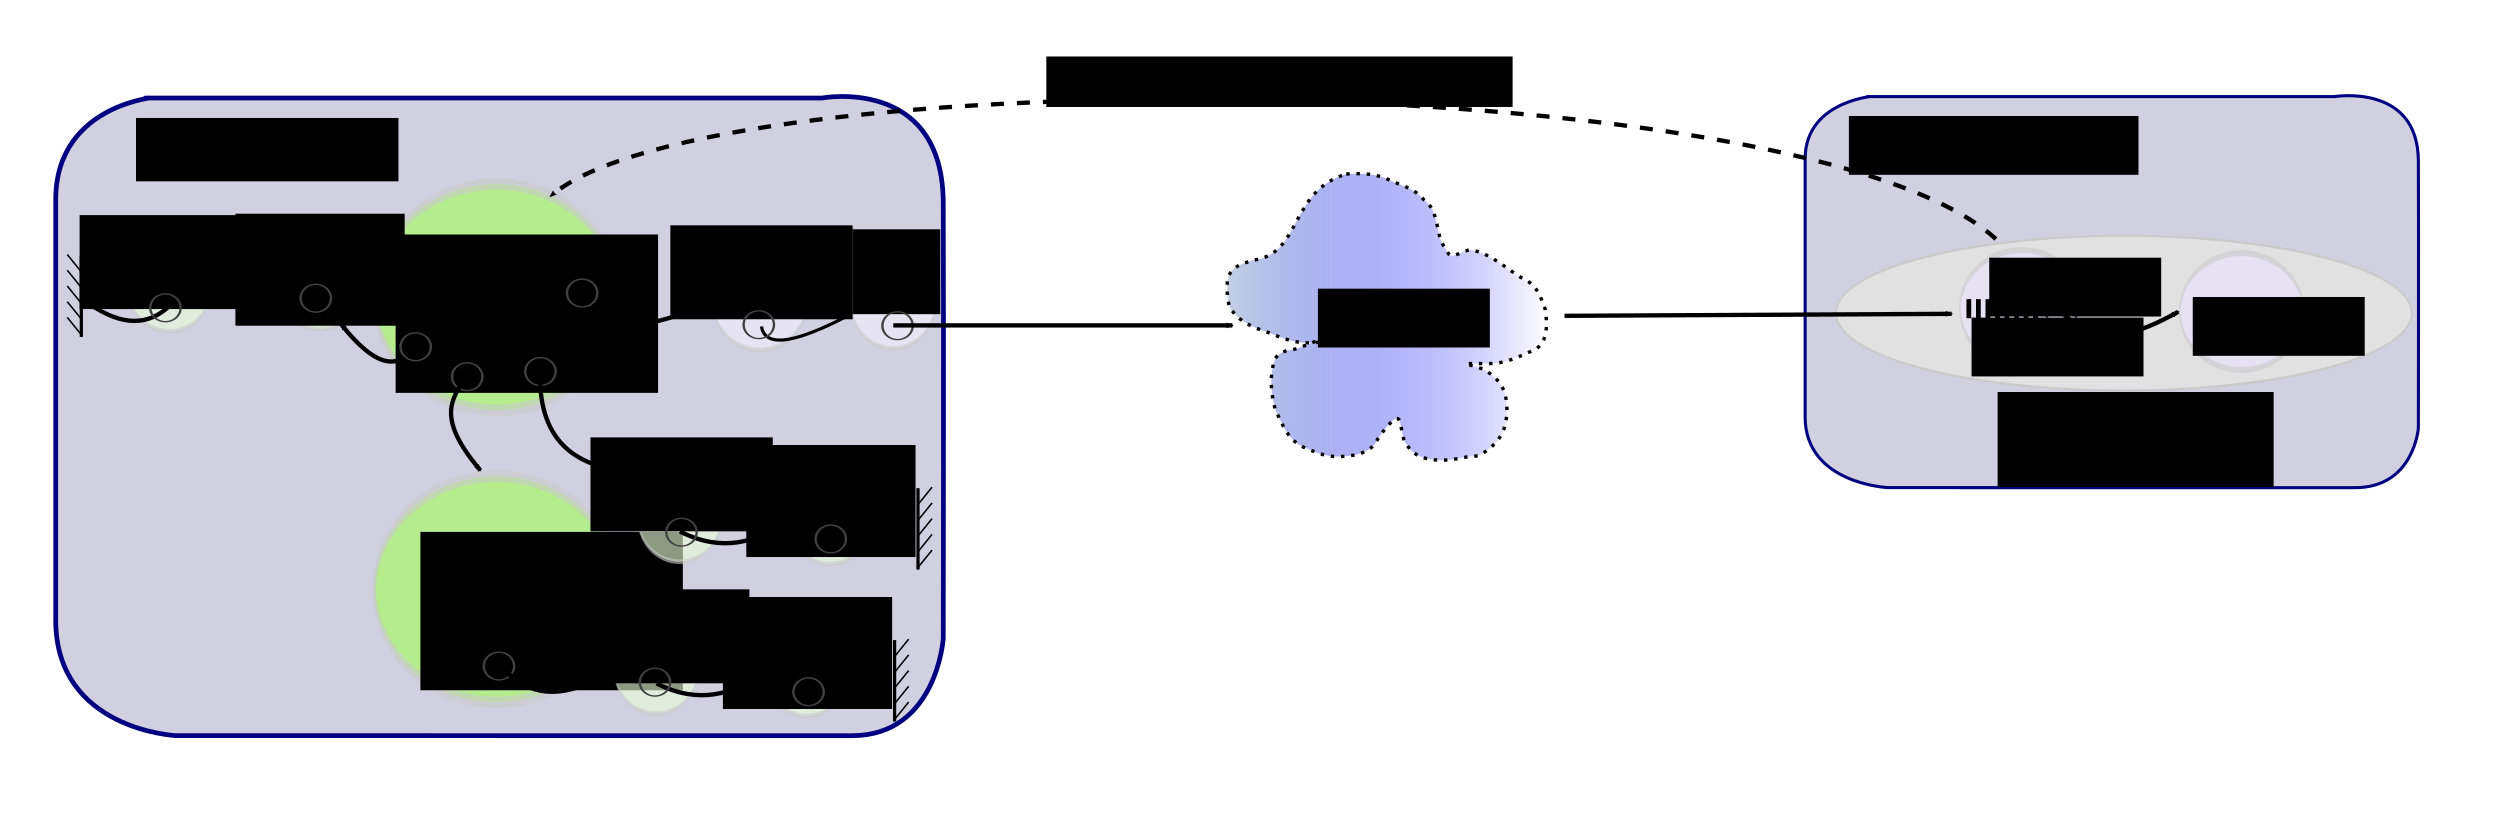 <?xml version="1.0" encoding="UTF-8" standalone="no"?>
<!-- Created with Inkscape (http://www.inkscape.org/) -->
<svg
   xmlns:dc="http://purl.org/dc/elements/1.1/"
   xmlns:cc="http://web.resource.org/cc/"
   xmlns:rdf="http://www.w3.org/1999/02/22-rdf-syntax-ns#"
   xmlns:svg="http://www.w3.org/2000/svg"
   xmlns="http://www.w3.org/2000/svg"
   xmlns:xlink="http://www.w3.org/1999/xlink"
   xmlns:sodipodi="http://sodipodi.sourceforge.net/DTD/sodipodi-0.dtd"
   xmlns:inkscape="http://www.inkscape.org/namespaces/inkscape"
   version="1.0"
   width="781.355"
   height="257.355"
   id="svg2"
   sodipodi:version="0.32"
   inkscape:version="0.45.1"
   inkscape:output_extension="org.inkscape.output.svg.inkscape"
   sodipodi:docbase="/auto/sea/u/sea/0/user/vjuresch/workspace/ProActive/doc-src/images"
   sodipodi:docname="automaticContinuation5.svg"
   inkscape:export-filename="/auto/sea/u/sea/0/user/vjuresch/workspace/ProActive/doc-src/images/automaticContinuation6.png"
   inkscape:export-xdpi="90"
   inkscape:export-ydpi="90">
  <sodipodi:namedview
     inkscape:window-height="938"
     inkscape:window-width="1272"
     inkscape:pageshadow="2"
     inkscape:pageopacity="0.0"
     guidetolerance="10.0"
     gridtolerance="10.0"
     objecttolerance="10.0"
     borderopacity="1.0"
     bordercolor="#666666"
     pagecolor="#ffffff"
     id="base"
     inkscape:zoom="1"
     inkscape:cx="426.83782"
     inkscape:cy="-60.79208"
     inkscape:window-x="0"
     inkscape:window-y="0"
     inkscape:current-layer="svg2"
     height="201.255px"
     width="741.69px" />
  <defs
     id="defs4">
    <marker
       inkscape:stockid="Arrow2Mstart"
       orient="auto"
       refY="0"
       refX="0"
       id="marker11057"
       style="overflow:visible">
      <path
         id="path10882"
         style="font-size:12px;fill-rule:evenodd;stroke-width:0.625;stroke-linejoin:round"
         d="M 8.719,4.034 L -2.207,0.016 L 8.719,-4.002 C 6.973,-1.63 6.983,1.616 8.719,4.034 z "
         transform="scale(0.6,0.6)" />
    </marker>
    <marker
       inkscape:stockid="Arrow1Lstart"
       orient="auto"
       refY="0"
       refX="0"
       id="marker11054"
       style="overflow:visible">
      <path
         id="path10858"
         d="M 0,0 L 5,-5 L -12.5,0 L 5,5 L 0,0 z "
         style="fill-rule:evenodd;stroke:#000000;stroke-width:1pt;marker-start:none"
         transform="matrix(0.8,0,0,0.8,10,0)" />
    </marker>
    <marker
       inkscape:stockid="Arrow1Lend"
       orient="auto"
       refY="0"
       refX="0"
       id="marker11051"
       style="overflow:visible">
      <path
         id="path10861"
         d="M 0,0 L 5,-5 L -12.5,0 L 5,5 L 0,0 z "
         style="fill-rule:evenodd;stroke:#000000;stroke-width:1pt;marker-start:none"
         transform="matrix(-0.8,0,0,-0.8,-10,0)" />
    </marker>
    <marker
       refX="0"
       refY="0"
       orient="auto"
       style="overflow:visible"
       id="Arrow1Lend">
      <path
         d="M 0,0 L 5,-5 L -12.5,0 L 5,5 L 0,0 z "
         transform="matrix(-0.8,0,0,-0.8,-10,0)"
         style="fill-rule:evenodd;stroke:#000000;stroke-width:1pt;marker-start:none"
         id="path7152" />
    </marker>
    <marker
       refX="0"
       refY="0"
       orient="auto"
       style="overflow:visible"
       id="Arrow1Lstart">
      <path
         d="M 0,0 L 5,-5 L -12.5,0 L 5,5 L 0,0 z "
         transform="matrix(0.8,0,0,0.8,10,0)"
         style="fill-rule:evenodd;stroke:#000000;stroke-width:1pt;marker-start:none"
         id="path7149" />
    </marker>
    <marker
       refX="0"
       refY="0"
       orient="auto"
       style="overflow:visible"
       id="Arrow2Mend">
      <path
         d="M 8.719,4.034 L -2.207,0.016 L 8.719,-4.002 C 6.973,-1.63 6.983,1.616 8.719,4.034 z "
         transform="scale(-0.6,-0.6)"
         style="font-size:12px;fill-rule:evenodd;stroke-width:0.625;stroke-linejoin:round"
         id="path7176" />
    </marker>
    <marker
       refX="0"
       refY="0"
       orient="auto"
       style="overflow:visible"
       id="Arrow2Mstart">
      <path
         d="M 8.719,4.034 L -2.207,0.016 L 8.719,-4.002 C 6.973,-1.63 6.983,1.616 8.719,4.034 z "
         transform="scale(0.6,0.6)"
         style="font-size:12px;fill-rule:evenodd;stroke-width:0.625;stroke-linejoin:round"
         id="path7173" />
    </marker>
    <linearGradient
       id="linearGradient19531">
      <stop
         style="stop-color:#7139db;stop-opacity:1"
         offset="0"
         id="stop19533" />
      <stop
         style="stop-color:#000000;stop-opacity:0"
         offset="1"
         id="stop19535" />
    </linearGradient>
    <linearGradient
       id="linearGradient19525">
      <stop
         style="stop-color:#475ad2;stop-opacity:1"
         offset="0"
         id="stop19527" />
      <stop
         style="stop-color:#f24a01;stop-opacity:0"
         offset="1"
         id="stop19529" />
    </linearGradient>
    <linearGradient
       id="linearGradient15288">
      <stop
         style="stop-color:#144483;stop-opacity:1"
         offset="0"
         id="stop15290" />
      <stop
         style="stop-color:#0000ff;stop-opacity:0"
         offset="1"
         id="stop15292" />
    </linearGradient>
    <linearGradient
       id="linearGradient15282">
      <stop
         style="stop-color:#144483;stop-opacity:1"
         offset="0"
         id="stop15284" />
      <stop
         style="stop-color:#0000ff;stop-opacity:0"
         offset="1"
         id="stop15286" />
    </linearGradient>
    <linearGradient
       id="linearGradient14285">
      <stop
         style="stop-color:#cbcbff;stop-opacity:1"
         offset="0"
         id="stop14287" />
      <stop
         style="stop-color:#0000dc;stop-opacity:0"
         offset="1"
         id="stop14289" />
    </linearGradient>
    <linearGradient
       id="linearGradient14279">
      <stop
         style="stop-color:#144483;stop-opacity:1"
         offset="0"
         id="stop14281" />
      <stop
         style="stop-color:#0000ff;stop-opacity:0"
         offset="1"
         id="stop14283" />
    </linearGradient>
    <linearGradient
       id="linearGradient12315">
      <stop
         style="stop-color:#0000dc;stop-opacity:1"
         offset="0"
         id="stop12317" />
      <stop
         style="stop-color:#0000dc;stop-opacity:0"
         offset="1"
         id="stop12319" />
    </linearGradient>
    <linearGradient
       id="linearGradient11338">
      <stop
         style="stop-color:#0000dc;stop-opacity:1"
         offset="0"
         id="stop11340" />
      <stop
         style="stop-color:#0000dc;stop-opacity:0"
         offset="1"
         id="stop11342" />
    </linearGradient>
    <linearGradient
       id="linearGradient9308">
      <stop
         style="stop-color:#c25e69;stop-opacity:1"
         offset="0"
         id="stop9310" />
      <stop
         style="stop-color:#0000dc;stop-opacity:0"
         offset="1"
         id="stop9312" />
    </linearGradient>
    <linearGradient
       id="linearGradient8331">
      <stop
         style="stop-color:#5e47eb;stop-opacity:1"
         offset="0"
         id="stop8333" />
      <stop
         style="stop-color:#ff7f2a;stop-opacity:0"
         offset="1"
         id="stop8335" />
    </linearGradient>
    <marker
       refX="0"
       refY="0"
       orient="auto"
       style="overflow:visible"
       id="Arrow2Lend">
      <path
         d="M 8.719,4.034 L -2.207,0.016 L 8.719,-4.002 C 6.973,-1.63 6.983,1.616 8.719,4.034 z "
         transform="matrix(-1.1,0,0,-1.1,-1.1,0)"
         style="font-size:12px;fill-rule:evenodd;stroke-width:0.625;stroke-linejoin:round"
         id="path7170" />
    </marker>
    <marker
       refX="0"
       refY="0"
       orient="auto"
       style="overflow:visible"
       id="Arrow2Lstart">
      <path
         d="M 8.719,4.034 L -2.207,0.016 L 8.719,-4.002 C 6.973,-1.63 6.983,1.616 8.719,4.034 z "
         transform="matrix(1.1,0,0,1.1,1.1,0)"
         style="font-size:12px;fill-rule:evenodd;stroke-width:0.625;stroke-linejoin:round"
         id="path7167" />
    </marker>
    <linearGradient
       id="linearGradient3134">
      <stop
         style="stop-color:#c3d1e2;stop-opacity:1;"
         offset="0"
         id="stop3136" />
      <stop
         style="stop-color:#0000ff;stop-opacity:0"
         offset="1"
         id="stop3138" />
    </linearGradient>
    <linearGradient
       x1="133.786"
       y1="179.505"
       x2="357.643"
       y2="179.505"
       id="linearGradient9369"
       xlink:href="#linearGradient9308"
       gradientUnits="userSpaceOnUse"
       gradientTransform="matrix(0.453,0,0,0.515,497.911,179.739)"
       spreadMethod="pad" />
    <linearGradient
       x1="275.764"
       y1="926.648"
       x2="518.521"
       y2="926.648"
       id="linearGradient9371"
       xlink:href="#linearGradient9308"
       gradientUnits="userSpaceOnUse"
       gradientTransform="matrix(0.453,0,0,0.515,429.317,-204.696)" />
    <linearGradient
       x1="133.786"
       y1="179.505"
       x2="357.643"
       y2="179.505"
       id="linearGradient9374"
       xlink:href="#linearGradient9308"
       gradientUnits="userSpaceOnUse"
       gradientTransform="matrix(0.453,0,0,0.515,491.398,16.982)"
       spreadMethod="pad" />
    <linearGradient
       x1="461.479"
       y1="709.505"
       x2="704.236"
       y2="709.505"
       id="linearGradient9376"
       xlink:href="#linearGradient9308"
       gradientUnits="userSpaceOnUse"
       gradientTransform="matrix(0.453,0,0,0.515,338.678,-255.724)" />
    <linearGradient
       x1="133.786"
       y1="179.505"
       x2="357.643"
       y2="179.505"
       id="linearGradient9379"
       xlink:href="#linearGradient9308"
       gradientUnits="userSpaceOnUse"
       gradientTransform="matrix(0.453,0,0,0.515,499.962,345.499)"
       spreadMethod="pad" />
    <linearGradient
       x1="50.05"
       y1="712.362"
       x2="292.807"
       y2="712.362"
       id="linearGradient9381"
       xlink:href="#linearGradient9308"
       gradientUnits="userSpaceOnUse"
       gradientTransform="matrix(0.453,0,0,0.515,533.612,71.322)" />
    <linearGradient
       x1="232.907"
       y1="443.791"
       x2="475.664"
       y2="443.791"
       id="linearGradient9384"
       xlink:href="#linearGradient8331"
       gradientUnits="userSpaceOnUse"
       gradientTransform="matrix(0.453,0,0,0.515,179.281,71.292)" />
    <linearGradient
       x1="133.786"
       y1="179.505"
       x2="357.643"
       y2="179.505"
       id="linearGradient9387"
       xlink:href="#linearGradient3134"
       gradientUnits="userSpaceOnUse"
       gradientTransform="matrix(0.453,0,0,0.515,23.932,80.577)" />
    <linearGradient
       x1="133.786"
       y1="179.505"
       x2="357.643"
       y2="179.505"
       id="linearGradient9390"
       xlink:href="#linearGradient3134"
       gradientUnits="userSpaceOnUse"
       gradientTransform="matrix(0.453,0,0,0.515,29.528,279.842)" />
    <linearGradient
       x1="119.957"
       y1="201.511"
       x2="230.515"
       y2="201.511"
       id="linearGradient11344"
       xlink:href="#linearGradient11338"
       gradientUnits="userSpaceOnUse"
       gradientTransform="translate(-40,-28.571)" />
    <linearGradient
       x1="85.553"
       y1="372.204"
       x2="196.111"
       y2="372.204"
       id="linearGradient12321"
       xlink:href="#linearGradient12315"
       gradientUnits="userSpaceOnUse" />
    <linearGradient
       x1="133.786"
       y1="179.505"
       x2="357.643"
       y2="179.505"
       id="linearGradient15346"
       xlink:href="#linearGradient15288"
       gradientUnits="userSpaceOnUse"
       gradientTransform="matrix(0.759,0,0,1.092,140.682,202.213)"
       spreadMethod="pad" />
    <linearGradient
       x1="119.957"
       y1="201.511"
       x2="230.515"
       y2="201.511"
       id="linearGradient15348"
       xlink:href="#linearGradient14285"
       gradientUnits="userSpaceOnUse"
       gradientTransform="matrix(1.677,0,0,2.123,33.497,-29.496)" />
    <linearGradient
       x1="133.786"
       y1="179.505"
       x2="357.643"
       y2="179.505"
       id="linearGradient15350"
       xlink:href="#linearGradient14279"
       gradientUnits="userSpaceOnUse"
       gradientTransform="matrix(0.623,0,0,0.845,195.419,-44.791)"
       spreadMethod="pad" />
    <linearGradient
       x1="119.957"
       y1="201.511"
       x2="230.515"
       y2="201.511"
       id="linearGradient15352"
       xlink:href="#linearGradient14285"
       gradientUnits="userSpaceOnUse"
       gradientTransform="matrix(1.375,0,0,1.642,107.49,-224.001)" />
    <linearGradient
       x1="133.786"
       y1="179.505"
       x2="357.643"
       y2="179.505"
       id="linearGradient17443"
       xlink:href="#linearGradient15288"
       gradientUnits="userSpaceOnUse"
       gradientTransform="matrix(0.759,0,0,1.092,140.682,202.213)"
       spreadMethod="pad" />
    <linearGradient
       x1="119.957"
       y1="201.511"
       x2="230.515"
       y2="201.511"
       id="linearGradient17445"
       xlink:href="#linearGradient14285"
       gradientUnits="userSpaceOnUse"
       gradientTransform="matrix(1.677,0,0,2.123,33.497,-29.496)" />
    <linearGradient
       x1="133.786"
       y1="179.505"
       x2="357.643"
       y2="179.505"
       id="linearGradient17447"
       xlink:href="#linearGradient14279"
       gradientUnits="userSpaceOnUse"
       gradientTransform="matrix(0.623,0,0,0.845,195.419,-44.791)"
       spreadMethod="pad" />
    <linearGradient
       x1="119.957"
       y1="201.511"
       x2="230.515"
       y2="201.511"
       id="linearGradient17449"
       xlink:href="#linearGradient14285"
       gradientUnits="userSpaceOnUse"
       gradientTransform="matrix(1.375,0,0,1.642,107.49,-224.001)" />
    <linearGradient
       x1="133.786"
       y1="179.505"
       x2="357.643"
       y2="179.505"
       id="linearGradient17477"
       xlink:href="#linearGradient15288"
       gradientUnits="userSpaceOnUse"
       gradientTransform="matrix(0.759,0,0,1.092,140.682,202.213)"
       spreadMethod="pad" />
    <linearGradient
       x1="119.957"
       y1="201.511"
       x2="230.515"
       y2="201.511"
       id="linearGradient17479"
       xlink:href="#linearGradient14285"
       gradientUnits="userSpaceOnUse"
       gradientTransform="matrix(1.677,0,0,2.123,33.497,-29.496)" />
    <linearGradient
       x1="133.786"
       y1="179.505"
       x2="357.643"
       y2="179.505"
       id="linearGradient17481"
       xlink:href="#linearGradient14279"
       gradientUnits="userSpaceOnUse"
       gradientTransform="matrix(0.623,0,0,0.845,195.419,-44.791)"
       spreadMethod="pad" />
    <linearGradient
       x1="119.957"
       y1="201.511"
       x2="230.515"
       y2="201.511"
       id="linearGradient17483"
       xlink:href="#linearGradient14285"
       gradientUnits="userSpaceOnUse"
       gradientTransform="matrix(1.375,0,0,1.642,107.49,-224.001)" />
    <linearGradient
       x1="133.786"
       y1="179.505"
       x2="357.643"
       y2="179.505"
       id="linearGradient18480"
       xlink:href="#linearGradient15288"
       gradientUnits="userSpaceOnUse"
       gradientTransform="matrix(0.759,0,0,1.092,140.682,202.213)"
       spreadMethod="pad" />
    <linearGradient
       x1="119.957"
       y1="201.511"
       x2="230.515"
       y2="201.511"
       id="linearGradient18482"
       xlink:href="#linearGradient14285"
       gradientUnits="userSpaceOnUse"
       gradientTransform="matrix(1.677,0,0,2.123,33.497,-29.496)" />
    <linearGradient
       x1="133.786"
       y1="179.505"
       x2="357.643"
       y2="179.505"
       id="linearGradient18484"
       xlink:href="#linearGradient14279"
       gradientUnits="userSpaceOnUse"
       gradientTransform="matrix(0.623,0,0,0.845,195.419,-44.791)"
       spreadMethod="pad" />
    <linearGradient
       x1="119.957"
       y1="201.511"
       x2="230.515"
       y2="201.511"
       id="linearGradient18486"
       xlink:href="#linearGradient14285"
       gradientUnits="userSpaceOnUse"
       gradientTransform="matrix(1.375,0,0,1.642,107.49,-224.001)" />
    <linearGradient
       x1="133.786"
       y1="179.505"
       x2="357.643"
       y2="179.505"
       id="linearGradient18514"
       xlink:href="#linearGradient15288"
       gradientUnits="userSpaceOnUse"
       gradientTransform="matrix(0.759,0,0,1.092,140.682,202.213)"
       spreadMethod="pad" />
    <linearGradient
       x1="119.957"
       y1="201.511"
       x2="230.515"
       y2="201.511"
       id="linearGradient18516"
       xlink:href="#linearGradient14285"
       gradientUnits="userSpaceOnUse"
       gradientTransform="matrix(1.677,0,0,2.123,33.497,-29.496)" />
    <linearGradient
       x1="133.786"
       y1="179.505"
       x2="357.643"
       y2="179.505"
       id="linearGradient18518"
       xlink:href="#linearGradient14279"
       gradientUnits="userSpaceOnUse"
       gradientTransform="matrix(0.623,0,0,0.845,195.419,-44.791)"
       spreadMethod="pad" />
    <linearGradient
       x1="119.957"
       y1="201.511"
       x2="230.515"
       y2="201.511"
       id="linearGradient18520"
       xlink:href="#linearGradient14285"
       gradientUnits="userSpaceOnUse"
       gradientTransform="matrix(1.375,0,0,1.642,107.49,-224.001)" />
    <linearGradient
       x1="133.786"
       y1="179.505"
       x2="357.643"
       y2="179.505"
       id="linearGradient18548"
       xlink:href="#linearGradient15288"
       gradientUnits="userSpaceOnUse"
       gradientTransform="matrix(0.759,0,0,1.092,140.682,202.213)"
       spreadMethod="pad" />
    <linearGradient
       x1="119.957"
       y1="201.511"
       x2="230.515"
       y2="201.511"
       id="linearGradient18550"
       xlink:href="#linearGradient14285"
       gradientUnits="userSpaceOnUse"
       gradientTransform="matrix(1.677,0,0,2.123,33.497,-29.496)" />
    <linearGradient
       x1="133.786"
       y1="179.505"
       x2="357.643"
       y2="179.505"
       id="linearGradient18552"
       xlink:href="#linearGradient14279"
       gradientUnits="userSpaceOnUse"
       gradientTransform="matrix(0.623,0,0,0.845,195.419,-44.791)"
       spreadMethod="pad" />
    <linearGradient
       x1="119.957"
       y1="201.511"
       x2="230.515"
       y2="201.511"
       id="linearGradient18554"
       xlink:href="#linearGradient14285"
       gradientUnits="userSpaceOnUse"
       gradientTransform="matrix(1.375,0,0,1.642,107.49,-224.001)" />
    <linearGradient
       x1="284.487"
       y1="299.641"
       x2="395.045"
       y2="299.641"
       id="linearGradient19537"
       xlink:href="#linearGradient19531"
       gradientUnits="userSpaceOnUse" />
    <linearGradient
       inkscape:collect="always"
       xlink:href="#linearGradient3134"
       id="linearGradient5697"
       gradientUnits="userSpaceOnUse"
       gradientTransform="translate(4.243,2.7728426e-7)"
       x1="299.87"
       y1="248.829"
       x2="400.77"
       y2="248.829" />
    <linearGradient
       inkscape:collect="always"
       xlink:href="#linearGradient3134"
       id="linearGradient2939"
       gradientUnits="userSpaceOnUse"
       gradientTransform="translate(4.243,2.7728426e-7)"
       x1="299.87"
       y1="248.829"
       x2="400.77"
       y2="248.829" />
    <linearGradient
       inkscape:collect="always"
       xlink:href="#linearGradient3134"
       id="linearGradient16732"
       gradientUnits="userSpaceOnUse"
       gradientTransform="translate(4.243,2.7728426e-7)"
       x1="299.87"
       y1="248.829"
       x2="400.77"
       y2="248.829" />
  </defs>
  <g
     id="g16559"
     transform="translate(16.677,29.423)">
    <g
       transform="matrix(1.048,0,0,1.078,139.805,-255.147)"
       id="g14180" />
    <g
       transform="translate(75.216,-16.282)"
       id="g2850">
      <g
         id="g11042"
         transform="translate(4.243,-4.243)">
        <path
           transform="matrix(0.745,0,0,0.438,-22.536,103.309)"
           d="M 112.43 109.193 A 6.364 9.899 0 1 1  99.702,109.193 A 6.364 9.899 0 1 1  112.43 109.193 z"
           sodipodi:ry="9.8994951"
           sodipodi:rx="6.3639607"
           sodipodi:cy="109.19259"
           sodipodi:cx="106.06602"
           id="path7201"
           style="fill:none;fill-opacity:1;fill-rule:evenodd;stroke:#414141;stroke-width:1;stroke-linecap:butt;stroke-linejoin:miter;stroke-miterlimit:4;stroke-dasharray:none;stroke-dashoffset:0;stroke-opacity:1"
           sodipodi:type="arc" />
        <g
           transform="translate(-17.278,-107.769)"
           id="g5700">
          <path
             sodipodi:nodetypes="ccscscssc"
             id="path5136"
             d="M 504.658,129.07 L 650.741,129.07 C 650.741,129.07 676.875,124.747 676.984,149.185 C 677.093,173.832 676.984,232.657 676.984,232.657 C 676.984,232.657 675.597,251.286 657.246,251.286 C 638.895,251.286 511.267,251.273 511.267,251.273 C 511.267,251.273 485.32,250.181 485.32,229.153 C 485.32,208.124 485.32,167.821 485.32,148.545 C 485.32,129.269 509.697,128.983 504.658,129.07 z "
             style="fill:#d0d0e0;fill-opacity:1;fill-rule:evenodd;stroke:#000080;stroke-width:0.962px;stroke-linecap:butt;stroke-linejoin:round;stroke-opacity:1" />
          <path
             sodipodi:type="arc"
             style="opacity:1;fill:#e1e1e1;fill-opacity:1;fill-rule:evenodd;stroke:#cacaca;stroke-width:0.8;stroke-linecap:butt;stroke-linejoin:miter;stroke-miterlimit:4;stroke-dasharray:none;stroke-dashoffset:0;stroke-opacity:1"
             id="path3347"
             sodipodi:cx="565.68542"
             sodipodi:cy="-23.884352"
             sodipodi:rx="136.4716"
             sodipodi:ry="26.870056"
             d="M 702.157 -23.884 A 136.472 26.87 0 1 1  429.214,-23.884 A 136.472 26.87 0 1 1  702.157 -23.884 z"
             transform="matrix(0.659,0,0,0.898,212.156,218.185)" />
          <path
             sodipodi:type="arc"
             style="opacity:0.6;fill:#ebe3ff;fill-opacity:1;fill-rule:evenodd;stroke:#cacaca;stroke-width:1;stroke-linejoin:round;stroke-miterlimit:4;stroke-dasharray:none;stroke-dashoffset:0;stroke-opacity:1"
             id="path3997"
             sodipodi:cx="90.431068"
             sodipodi:cy="149.25879"
             sodipodi:rx="39.317856"
             sodipodi:ry="9.829464"
             d="M 129.749 149.259 A 39.318 9.829 0 1 1  51.113,149.259 A 39.318 9.829 0 1 1  129.749 149.259 z"
             transform="matrix(0.491,0,0,1.855,577.335,-80.625)" />
          <path
             style="fill:none;fill-rule:evenodd;stroke:#000000;stroke-width:1.355px;stroke-linecap:butt;stroke-linejoin:miter;marker-end:url(#Arrow2Mend);stroke-opacity:1;display:inline"
             d="M 410.122,197.581 L 531.108,196.952"
             id="path8046"
             inkscape:connector-type="polyline"
             sodipodi:nodetypes="cc" />
          <flowRoot
             xml:space="preserve"
             id="flowRoot15282"
             transform="translate(315.854,177.961)"><flowRegion
               id="flowRegion15284"><rect
                 id="rect15286"
                 width="53.74"
                 height="18.385"
                 x="290.621"
                 y="13.733" /></flowRegion><flowPara
               id="flowPara15288"
               style="font-size:10px;font-family:Aharoni CLM">Worker</flowPara></flowRoot>          <flowRoot
             xml:space="preserve"
             id="flowRoot15290"
             transform="translate(208.374,121.392)"><flowRegion
               id="flowRegion15292"><rect
                 id="rect15294"
                 width="90.51"
                 height="18.385"
                 x="290.621"
                 y="13.733" /></flowRegion><flowPara
               id="flowPara15296"
               style="font-family:Aharoni CLM">Remote Node</flowPara></flowRoot>          <flowRoot
             style="text-align:center;text-anchor:middle"
             xml:space="preserve"
             id="flowRoot15306"
             transform="translate(254.86,207.659)"><flowRegion
               id="flowRegion15308"><rect
                 style="text-align:center;text-anchor:middle"
                 id="rect15310"
                 width="86.267"
                 height="29.698"
                 x="290.621"
                 y="13.733" /></flowRegion><flowPara
               id="flowPara15312"
               style="text-align:center;text-anchor:middle;font-family:Aharoni CLM">Worker Active</flowPara><flowPara
               id="flowPara6647"
               style="text-align:center;text-anchor:middle;font-family:Aharoni CLM">Object</flowPara></flowRoot>          <path
             sodipodi:type="arc"
             style="opacity:0.6;fill:#ebe3ff;fill-opacity:1;fill-rule:evenodd;stroke:#cacaca;stroke-width:1;stroke-linejoin:round;stroke-miterlimit:4;stroke-dasharray:none;stroke-dashoffset:0;stroke-opacity:1"
             id="path4354"
             sodipodi:cx="90.431068"
             sodipodi:cy="149.25879"
             sodipodi:rx="39.317856"
             sodipodi:ry="9.829464"
             d="M 129.749 149.259 A 39.318 9.829 0 1 1  51.113,149.259 A 39.318 9.829 0 1 1  129.749 149.259 z"
             transform="matrix(0.491,0,0,1.855,508.597,-81.59)" />
          <path
             sodipodi:type="arc"
             style="opacity:1;fill:none;fill-opacity:1;fill-rule:evenodd;stroke:#414141;stroke-width:1;stroke-linecap:butt;stroke-linejoin:miter;stroke-miterlimit:4;stroke-dasharray:none;stroke-dashoffset:0;stroke-opacity:1"
             id="path18365"
             sodipodi:cx="106.06602"
             sodipodi:cy="109.19259"
             sodipodi:rx="6.3639607"
             sodipodi:ry="9.8994951"
             d="M 112.43 109.193 A 6.364 9.899 0 1 1  99.702,109.193 A 6.364 9.899 0 1 1  112.43 109.193 z"
             transform="matrix(0.745,0,0,0.438,486.421,148.954)" />
          <path
             style="fill:none;fill-rule:evenodd;stroke:#000000;stroke-width:5.955;stroke-linecap:butt;stroke-linejoin:miter;stroke-miterlimit:4;stroke-dasharray:1.489, 1.489;stroke-dashoffset:14.292;stroke-opacity:1"
             d="M 535.146,195.339 L 559.598,195.339"
             id="path3966" />
          <path
             style="fill:none;fill-rule:evenodd;stroke:#000000;stroke-width:1.355px;stroke-linecap:butt;stroke-linejoin:miter;marker-end:url(#Arrow2Mend);stroke-opacity:1;display:inline"
             d="M 565.332,196.379 C 577.534,208.199 589.736,203.042 601.938,196.317"
             id="path6024"
             inkscape:connector-type="polyline"
             sodipodi:nodetypes="cc" />
          <flowRoot
             xml:space="preserve"
             id="flowRoot4356"
             transform="translate(252.243,165.682)"><flowRegion
               id="flowRegion4358"><rect
                 id="rect4360"
                 width="53.74"
                 height="18.385"
                 x="290.621"
                 y="13.733" /></flowRegion><flowPara
               id="flowPara4362"
               style="font-size:10px;font-family:Aharoni CLM">Body</flowPara><flowPara
               style="font-size:10px;font-family:Aharoni CLM"
               id="flowPara4364" /></flowRoot>          <flowRoot
             xml:space="preserve"
             id="flowRoot4366"
             transform="translate(246.72,184.402)"><flowRegion
               id="flowRegion4368"><rect
                 id="rect4370"
                 width="53.74"
                 height="18.385"
                 x="290.621"
                 y="13.733" /></flowRegion><flowPara
               id="flowPara4372"
               style="font-size:10px;font-family:Aharoni CLM">Queue</flowPara><flowPara
               style="font-size:10px;font-family:Aharoni CLM"
               id="flowPara4374" /></flowRoot>        </g>
        <g
           transform="translate(-17.278,-158.681)"
           id="g5690">
          <path
             style="fill:url(#linearGradient16732);fill-opacity:1;fill-rule:evenodd;stroke:#000000;stroke-width:1.063;stroke-linecap:butt;stroke-linejoin:miter;stroke-miterlimit:4;stroke-dasharray:1.063, 2.126;stroke-dashoffset:0;stroke-opacity:1"
             d="M 341.91,204.179 C 346.979,203.88 351.431,203.967 355.952,206.333 C 360.191,208.115 363.181,208.741 366.214,212.256 C 369.915,214.937 369.963,219.4 371.074,223.563 C 371.763,226.31 372.96,227.323 373.775,228.948 C 374.834,231.059 378.428,227.871 380.796,227.871 C 386.776,228.903 391.469,233.345 396.458,236.486 C 401.258,238.603 402.329,241.628 404.019,246.178 C 404.744,250.553 405.186,256.739 400.779,259.101 C 396.672,260.895 392.356,263.129 387.817,263.409 C 385.116,263.409 382.416,263.409 379.716,263.409 C 377.375,263.409 384.542,264.451 386.197,266.101 C 390.756,269.207 392.067,272.553 392.138,277.947 C 392.037,283.36 390.494,287.033 386.197,290.332 C 384.192,291.831 383.336,292.485 380.256,292.485 C 379.847,292.485 375.38,293.562 373.235,293.562 C 368.52,293.788 363.32,293.139 360.813,288.716 C 358.248,286.033 360.013,277.505 355.952,281.716 C 354.027,283.636 351.985,286.396 351.091,288.178 C 348.59,291.82 343.318,292.45 339.21,292.485 C 336.15,292.485 333.102,291.595 330.568,290.332 C 324.061,288.329 322.435,283.476 319.767,277.947 C 318.37,273.039 317.736,266.656 319.767,261.794 C 320.577,260.178 323.262,259.101 325.167,259.101 C 325.55,259.101 330.298,257.351 331.108,256.947 C 334.058,255.477 335.634,256.947 330.568,256.947 C 326.034,257.135 321.734,255.434 317.606,253.717 C 312.826,252.109 308.604,250.565 305.724,246.178 C 304.906,244.546 304.644,242.234 304.644,239.178 C 304.715,233.507 308.25,232.61 312.746,231.102 C 328.194,229.201 323.904,209.616 341.91,204.179 z "
             id="path4659"
             sodipodi:nodetypes="ccccscccccscccsccccccccsscccccc" />
          <flowRoot
             transform="translate(42.426,226.274)"
             id="flowRoot15258"
             xml:space="preserve"><flowRegion
               id="flowRegion15260"><rect
                 y="13.733"
                 x="290.621"
                 height="18.385"
                 width="53.74"
                 id="rect15262" /></flowRegion><flowPara
               style="font-family:Aharoni CLM"
               id="flowPara15264">Network</flowPara></flowRoot>        </g>
        <path
           style="fill:#d0d0e0;fill-opacity:1;fill-rule:evenodd;stroke:#000080;stroke-width:1.477px;stroke-linecap:butt;stroke-linejoin:round;stroke-opacity:1"
           d="M -50.732,21.744 L 160.693,21.744 C 160.693,21.744 198.517,14.695 198.674,54.546 C 198.832,94.737 198.674,190.663 198.674,190.663 C 198.674,190.663 196.666,221.041 170.107,221.041 C 143.548,221.041 -41.167,221.019 -41.167,221.019 C -41.167,221.019 -78.72,219.238 -78.72,184.948 C -78.72,150.658 -78.72,84.935 -78.72,53.502 C -78.72,22.07 -43.439,21.603 -50.732,21.744 z "
           id="path5052"
           sodipodi:nodetypes="ccscscssc" />
        <path
           sodipodi:type="arc"
           style="opacity:0.6;fill:#a4ff55;fill-opacity:1;fill-rule:evenodd;stroke:#cacaca;stroke-width:1;stroke-linejoin:round;stroke-miterlimit:4;stroke-dasharray:none;stroke-dashoffset:0;stroke-opacity:1"
           id="path5070"
           sodipodi:cx="90.431068"
           sodipodi:cy="149.25879"
           sodipodi:rx="39.317856"
           sodipodi:ry="9.829464"
           d="M 129.749 149.259 A 39.318 9.829 0 1 1  51.113,149.259 A 39.318 9.829 0 1 1  129.749 149.259 z"
           transform="matrix(0.969,0,0,3.597,-28.602,-452.898)" />
        <path
           sodipodi:type="arc"
           style="opacity:0.6;fill:#f5f1ff;fill-opacity:1;fill-rule:evenodd;stroke:#cacaca;stroke-width:1;stroke-linejoin:round;stroke-miterlimit:4;stroke-dasharray:none;stroke-dashoffset:0;stroke-opacity:1"
           id="path2923"
           sodipodi:cx="90.431068"
           sodipodi:cy="149.25879"
           sodipodi:rx="39.317856"
           sodipodi:ry="9.829464"
           d="M 129.749 149.259 A 39.318 9.829 0 1 1  51.113,149.259 A 39.318 9.829 0 1 1  129.749 149.259 z"
           transform="matrix(0.334,0,0,1.439,152.811,-128.928)" />
        <path
           inkscape:connection-end="#path2308"
           inkscape:connection-start="#path17354"
           sodipodi:nodetypes="cc"
           inkscape:connector-type="polyline"
           id="path6020"
           d="M 86.646,82.925 C 94.929,98.125 112.844,91.765 126.662,84.824"
           style="fill:none;fill-rule:evenodd;stroke:#000000;stroke-width:1.355px;stroke-linecap:butt;stroke-linejoin:miter;marker-end:url(#Arrow2Mend);stroke-opacity:1;display:inline" />
        <flowRoot
           style="font-size:14.803px;text-align:center;text-anchor:middle"
           transform="matrix(0.679,0,0,0.672,54.098,21.702)"
           id="flowRoot15232"
           xml:space="preserve"><flowRegion
             id="flowRegion15234"><rect
               style="font-size:14.803px;text-align:center;text-anchor:middle"
               y="61.109"
               x="171.12"
               height="39.465"
               width="40.423"
               id="rect15236" /></flowRegion><flowPara
             style="font-size:14.803px;text-align:center;text-anchor:middle;font-family:Aharoni CLM"
             id="flowPara15238">Body</flowPara><flowPara
             id="flowPara7205"
             style="font-size:14.803px;text-align:center;text-anchor:middle;font-family:Aharoni CLM">Proxy</flowPara></flowRoot>        <flowRoot
           transform="translate(38.119,155.31)"
           style="font-size:12px"
           id="flowRoot15240"
           xml:space="preserve"><flowRegion
             id="flowRegion15242"><rect
               style="font-size:12px"
               y="-90.919"
               x="-10.607"
               height="49.497"
               width="82.024"
               id="rect15244" /></flowRegion><flowPara
             style="font-family:Aharoni CLM"
             id="flowPara15248">Referencing</flowPara><flowPara
             id="flowPara15324"
             style="font-family:Aharoni CLM">Object <flowSpan
   style="font-weight:bold"
   id="flowSpan11138">A</flowSpan></flowPara><flowPara
             id="flowPara15314"
             style="font-family:Aharoni CLM" /></flowRoot>        <flowRoot
           transform="translate(-344.245,14.244)"
           id="flowRoot15298"
           xml:space="preserve"><flowRegion
             id="flowRegion15300"><rect
               y="13.733"
               x="290.621"
               height="19.799"
               width="82.024"
               id="rect15302" /></flowRegion><flowPara
             style="font-family:Aharoni CLM"
             id="flowPara15304">Node</flowPara></flowRoot>        <path
           transform="matrix(0.745,0,0,0.438,6.794,34.858)"
           d="M 112.43 109.193 A 6.364 9.899 0 1 1  99.702,109.193 A 6.364 9.899 0 1 1  112.43 109.193 z"
           sodipodi:ry="9.8994951"
           sodipodi:rx="6.3639607"
           sodipodi:cy="109.19259"
           sodipodi:cx="106.06602"
           id="path17354"
           style="fill:none;fill-opacity:1;fill-rule:evenodd;stroke:#414141;stroke-width:1;stroke-linecap:butt;stroke-linejoin:miter;stroke-miterlimit:4;stroke-dasharray:none;stroke-dashoffset:0;stroke-opacity:1"
           sodipodi:type="arc" />
        <path
           sodipodi:type="arc"
           style="opacity:0.6;fill:#f5f1ff;fill-opacity:1;fill-rule:evenodd;stroke:#cacaca;stroke-width:1;stroke-linejoin:round;stroke-miterlimit:4;stroke-dasharray:none;stroke-dashoffset:0;stroke-opacity:1"
           id="path2308"
           sodipodi:cx="90.431068"
           sodipodi:cy="149.25879"
           sodipodi:rx="39.317856"
           sodipodi:ry="9.829464"
           d="M 129.749 149.259 A 39.318 9.829 0 1 1  51.113,149.259 A 39.318 9.829 0 1 1  129.749 149.259 z"
           transform="matrix(0.369,0,0,1.508,107.983,-139.452)" />
        <flowRoot
           style="font-size:13.75px;text-align:center;text-anchor:middle"
           transform="matrix(0.751,0,0,0.704,-15.131,18.507)"
           id="flowRoot2310"
           xml:space="preserve"><flowRegion
             id="flowRegion2312"><rect
               style="font-size:13.75px;text-align:center;text-anchor:middle"
               y="61.109"
               x="171.12"
               height="41.704"
               width="75.856"
               id="rect2314" /></flowRegion><flowPara
             style="font-size:13.75px;text-align:center;text-anchor:middle;font-family:Aharoni CLM"
             id="flowPara2316">Worker</flowPara><flowPara
             style="font-size:13.75px;text-align:center;text-anchor:middle;font-family:Aharoni CLM"
             id="flowPara7023">Stub</flowPara></flowRoot>        <path
           sodipodi:nodetypes="cc"
           inkscape:connection-start="#path3325"
           inkscape:connection-end="#path2923"
           inkscape:connector-type="polyline"
           id="path2318"
           d="M 141.854,93.14 C 143.287,102.173 159.195,94.832 169.703,89.344"
           style="fill:none;fill-rule:evenodd;stroke:#000000;stroke-width:1px;stroke-linecap:butt;stroke-linejoin:miter;marker-end:url(#Arrow2Mend);stroke-opacity:1;display:inline" />
        <path
           transform="matrix(0.745,0,0,0.438,62.003,44.751)"
           d="M 112.43 109.193 A 6.364 9.899 0 1 1  99.702,109.193 A 6.364 9.899 0 1 1  112.43 109.193 z"
           sodipodi:ry="9.8994951"
           sodipodi:rx="6.3639607"
           sodipodi:cy="109.19259"
           sodipodi:cx="106.06602"
           id="path3325"
           style="fill:none;fill-opacity:1;fill-rule:evenodd;stroke:#414141;stroke-width:1;stroke-linecap:butt;stroke-linejoin:miter;stroke-miterlimit:4;stroke-dasharray:none;stroke-dashoffset:0;stroke-opacity:1"
           sodipodi:type="arc" />
        <path
           sodipodi:type="arc"
           style="fill:none;fill-opacity:1;fill-rule:evenodd;stroke:#414141;stroke-width:1;stroke-linecap:butt;stroke-linejoin:miter;stroke-miterlimit:4;stroke-dasharray:none;stroke-dashoffset:0;stroke-opacity:1"
           id="path2348"
           sodipodi:cx="106.06602"
           sodipodi:cy="109.19259"
           sodipodi:rx="6.3639607"
           sodipodi:ry="9.8994951"
           d="M 112.43 109.193 A 6.364 9.899 0 1 1  99.702,109.193 A 6.364 9.899 0 1 1  112.43 109.193 z"
           transform="matrix(0.745,0,0,0.438,105.376,45.073)" />
        <path
           sodipodi:nodetypes="cc"
           inkscape:connector-type="polyline"
           id="path8042"
           d="M 183.051,92.802 L 289.051,92.802"
           style="fill:none;fill-rule:evenodd;stroke:#000000;stroke-width:1.355px;stroke-linecap:butt;stroke-linejoin:miter;marker-end:url(#Arrow2Mend);stroke-opacity:1;display:inline" />
        <g
           id="g2554" />
      </g>
      <path
         sodipodi:type="arc"
         style="opacity:0.6;fill:#a4ff55;fill-opacity:1;fill-rule:evenodd;stroke:#cacaca;stroke-width:1;stroke-linejoin:round;stroke-miterlimit:4;stroke-dasharray:none;stroke-dashoffset:0;stroke-opacity:1"
         id="path2828"
         sodipodi:cx="90.431068"
         sodipodi:cy="149.25879"
         sodipodi:rx="39.317856"
         sodipodi:ry="9.829464"
         d="M 129.749 149.259 A 39.318 9.829 0 1 1  51.113,149.259 A 39.318 9.829 0 1 1  129.749 149.259 z"
         transform="matrix(0.969,0,0,3.597,-24.358,-365.856)" />
      <flowRoot
         transform="translate(50.109,244.014)"
         style="font-size:12px"
         id="flowRoot2830"
         xml:space="preserve"><flowRegion
           id="flowRegion2832"><rect
             style="font-size:12px"
             y="-90.919"
             x="-10.607"
             height="49.497"
             width="82.024"
             id="rect2834" /></flowRegion><flowPara
           id="flowPara2838"
           style="font-family:Aharoni CLM">Object B<flowSpan
   style="font-weight:bold"
   id="flowSpan2840" /></flowPara><flowPara
           id="flowPara2842"
           style="font-family:Aharoni CLM" /></flowRoot>      <path
         transform="matrix(0.745,0,0,0.438,-24.889,56.765)"
         d="M 112.43 109.193 A 6.364 9.899 0 1 1  99.702,109.193 A 6.364 9.899 0 1 1  112.43 109.193 z"
         sodipodi:ry="9.8994951"
         sodipodi:rx="6.3639607"
         sodipodi:cy="109.19259"
         sodipodi:cx="106.06602"
         id="path2846"
         style="fill:none;fill-opacity:1;fill-rule:evenodd;stroke:#414141;stroke-width:1;stroke-linecap:butt;stroke-linejoin:miter;stroke-miterlimit:4;stroke-dasharray:none;stroke-dashoffset:0;stroke-opacity:1"
         sodipodi:type="arc" />
      <path
         sodipodi:nodetypes="cc"
         inkscape:connector-type="polyline"
         id="path2848"
         d="M 54.094,103.147 C 50.921,110.784 42.715,115.545 58.255,133.874"
         style="fill:none;fill-rule:evenodd;stroke:#000000;stroke-width:1.355px;stroke-linecap:butt;stroke-linejoin:miter;marker-end:url(#Arrow2Mend);stroke-opacity:1;display:inline"
         inkscape:connection-end="#path2828" />
    </g>
    <g
       transform="translate(64.417,-41.121)"
       id="g3377">
      <g
         id="g3399">
        <g
           id="g3435">
          <path
             sodipodi:type="arc"
             style="fill:none;fill-opacity:1;fill-rule:evenodd;stroke:#414141;stroke-width:1;stroke-linecap:butt;stroke-linejoin:miter;stroke-miterlimit:4;stroke-dasharray:none;stroke-dashoffset:0;stroke-opacity:1"
             id="path2766"
             sodipodi:cx="106.06602"
             sodipodi:cy="109.19259"
             sodipodi:rx="6.3639607"
             sodipodi:ry="9.8994951"
             d="M 112.43 109.193 A 6.364 9.899 0 1 1  99.702,109.193 A 6.364 9.899 0 1 1  112.43 109.193 z"
             transform="matrix(0.745,0,0,0.438,8.805,79.996)" />
          <path
             style="fill:none;fill-rule:evenodd;stroke:#000000;stroke-width:1.355px;stroke-linecap:butt;stroke-linejoin:miter;marker-end:url(#Arrow2Mend);stroke-opacity:1;display:inline"
             d="M 89.095,102.015 C 88.699,124.794 101.496,132.011 119.4,133.206"
             id="path2810"
             inkscape:connector-type="polyline"
             sodipodi:nodetypes="cc"
             inkscape:connection-end="#path2774"
             transform="translate(-1.414,26.163)" />
          <path
             sodipodi:type="arc"
             style="opacity:0.6;fill:#ebffd8;fill-opacity:1;fill-rule:evenodd;stroke:#cacaca;stroke-width:1;stroke-linejoin:round;stroke-miterlimit:4;stroke-dasharray:none;stroke-dashoffset:0;stroke-opacity:1"
             id="path2774"
             sodipodi:cx="90.431068"
             sodipodi:cy="149.25879"
             sodipodi:rx="39.317856"
             sodipodi:ry="9.829464"
             d="M 129.749 149.259 A 39.318 9.829 0 1 1  51.113,149.259 A 39.318 9.829 0 1 1  129.749 149.259 z"
             transform="matrix(0.334,0,0,1.439,101.093,-41.675)" />
          <path
             sodipodi:type="arc"
             style="opacity:0.6;fill:#ebffd8;fill-opacity:1;fill-rule:evenodd;stroke:#cacaca;stroke-width:1;stroke-linejoin:round;stroke-miterlimit:4;stroke-dasharray:none;stroke-dashoffset:0;stroke-opacity:1"
             id="path2776"
             sodipodi:cx="90.431068"
             sodipodi:cy="149.25879"
             sodipodi:rx="39.317856"
             sodipodi:ry="9.829464"
             d="M 129.749 149.259 A 39.318 9.829 0 1 1  51.113,149.259 A 39.318 9.829 0 1 1  129.749 149.259 z"
             transform="matrix(0.334,0,0,1.439,148.116,-40.968)" />
          <flowRoot
             style="font-size:13.75px;text-align:center;text-anchor:middle"
             transform="matrix(0.751,0,0,0.704,-25.05,105.378)"
             id="flowRoot2778"
             xml:space="preserve"><flowRegion
               id="flowRegion2780"><rect
                 style="font-size:13.75px;text-align:center;text-anchor:middle"
                 y="61.109"
                 x="171.12"
                 height="41.704"
                 width="75.856"
                 id="rect2782" /></flowRegion><flowPara
               style="font-size:13.75px;text-align:center;text-anchor:middle;font-family:Aharoni CLM"
               id="flowPara2784">Future_v1</flowPara><flowPara
               style="font-size:13.75px;text-align:center;text-anchor:middle;font-family:Aharoni CLM"
               id="flowPara2786">Stub</flowPara></flowRoot>          <flowRoot
             style="font-size:14.803px;text-align:center;text-anchor:middle"
             transform="matrix(0.679,0,0,0.672,35.963,109.721)"
             id="flowRoot2788"
             xml:space="preserve"><flowRegion
               id="flowRegion2790"><rect
                 style="font-size:14.803px;text-align:center;text-anchor:middle"
                 y="61.109"
                 x="171.12"
                 height="52.094"
                 width="77.901"
                 id="rect2792" /></flowRegion><flowPara
               style="font-size:14.803px;text-align:center;text-anchor:middle;font-family:Aharoni CLM"
               id="flowPara2794">Future_v1</flowPara><flowPara
               id="flowPara2796"
               style="font-size:14.803px;text-align:center;text-anchor:middle;font-family:Aharoni CLM">Proxy</flowPara></flowRoot>          <path
             sodipodi:nodetypes="cc"
             inkscape:connector-type="polyline"
             id="path2812"
             d="M 131.4,177.828 C 144.773,184.523 155.387,181.221 165.008,174.317"
             style="fill:none;fill-rule:evenodd;stroke:#000000;stroke-width:1.355px;stroke-linecap:butt;stroke-linejoin:miter;marker-end:url(#Arrow2Mend);stroke-opacity:1;display:inline" />
          <path
             transform="translate(5.657,-9.899)"
             sodipodi:nodetypes="cc"
             inkscape:connector-type="polyline"
             id="path2814"
             d="M 172.681,189.977 C 179.161,196.093 187.295,196.418 197.544,189.339"
             style="fill:none;fill-rule:evenodd;stroke:#000000;stroke-width:1.355px;stroke-linecap:butt;stroke-linejoin:miter;marker-end:url(#Arrow2Mend);stroke-opacity:1;display:inline" />
          <path
             style="fill:none;fill-rule:evenodd;stroke:#000000;stroke-width:1px;stroke-linecap:butt;stroke-linejoin:miter;stroke-opacity:1"
             d="M 205.823,164.262 L 205.823,189.718"
             id="path9918" />
          <path
             style="fill:none;fill-rule:evenodd;stroke:#000000;stroke-width:0.485;stroke-linecap:butt;stroke-linejoin:miter;stroke-miterlimit:4;stroke-dasharray:none;stroke-opacity:1"
             d="M 205.606,169.644 L 210.214,163.962 L 205.606,169.644 z "
             id="path9920" />
          <path
             style="fill:none;fill-rule:evenodd;stroke:#000000;stroke-width:0.485;stroke-linecap:butt;stroke-linejoin:miter;stroke-miterlimit:4;stroke-dasharray:none;stroke-opacity:1"
             d="M 205.606,179.473 L 210.214,173.79 L 205.606,179.473 z "
             id="path9922" />
          <path
             style="fill:none;fill-rule:evenodd;stroke:#000000;stroke-width:0.485;stroke-linecap:butt;stroke-linejoin:miter;stroke-miterlimit:4;stroke-dasharray:none;stroke-opacity:1"
             d="M 205.606,184.387 L 210.214,178.705 L 205.606,184.387 z "
             id="path9924" />
          <path
             style="fill:none;fill-rule:evenodd;stroke:#000000;stroke-width:0.485;stroke-linecap:butt;stroke-linejoin:miter;stroke-miterlimit:4;stroke-dasharray:none;stroke-opacity:1"
             d="M 205.606,174.559 L 210.214,168.876 L 205.606,174.559 z "
             id="path9926" />
          <path
             style="fill:none;fill-rule:evenodd;stroke:#000000;stroke-width:0.485;stroke-linecap:butt;stroke-linejoin:miter;stroke-miterlimit:4;stroke-dasharray:none;stroke-opacity:1"
             d="M 205.606,189.301 L 210.214,183.619 L 205.606,189.301 z "
             id="path9928" />
        </g>
      </g>
    </g>
    <path
       transform="matrix(0.745,0,0,0.438,163.965,91.201)"
       d="M 112.43 109.193 A 6.364 9.899 0 1 1  99.702,109.193 A 6.364 9.899 0 1 1  112.43 109.193 z"
       sodipodi:ry="9.8994951"
       sodipodi:rx="6.3639607"
       sodipodi:cy="109.19259"
       sodipodi:cx="106.06602"
       id="path2770"
       style="fill:none;fill-opacity:1;fill-rule:evenodd;stroke:#414141;stroke-width:1;stroke-linecap:butt;stroke-linejoin:miter;stroke-miterlimit:4;stroke-dasharray:none;stroke-dashoffset:0;stroke-opacity:1"
       sodipodi:type="arc" />
    <path
       transform="matrix(0.745,0,0,0.438,117.296,89.08)"
       d="M 112.43 109.193 A 6.364 9.899 0 1 1  99.702,109.193 A 6.364 9.899 0 1 1  112.43 109.193 z"
       sodipodi:ry="9.8994951"
       sodipodi:rx="6.3639607"
       sodipodi:cy="109.19259"
       sodipodi:cx="106.06602"
       id="path2768"
       style="fill:none;fill-opacity:1;fill-rule:evenodd;stroke:#414141;stroke-width:1;stroke-linecap:butt;stroke-linejoin:miter;stroke-miterlimit:4;stroke-dasharray:none;stroke-dashoffset:0;stroke-opacity:1"
       sodipodi:type="arc" />
    <g
       id="g3459"
       transform="translate(57.107,6.376)">
      <path
         sodipodi:type="arc"
         style="fill:none;fill-opacity:1;fill-rule:evenodd;stroke:#414141;stroke-width:1;stroke-linecap:butt;stroke-linejoin:miter;stroke-miterlimit:4;stroke-dasharray:none;stroke-dashoffset:0;stroke-opacity:1"
         id="path3461"
         sodipodi:cx="106.06602"
         sodipodi:cy="109.19259"
         sodipodi:rx="6.3639607"
         sodipodi:ry="9.8994951"
         d="M 112.43 109.193 A 6.364 9.899 0 1 1  99.702,109.193 A 6.364 9.899 0 1 1  112.43 109.193 z"
         transform="matrix(0.745,0,0,0.438,3.148,124.543)" />
      <path
         style="fill:none;fill-rule:evenodd;stroke:#000000;stroke-width:1.355px;stroke-linecap:butt;stroke-linejoin:miter;marker-end:url(#Arrow2Mend);stroke-opacity:1;display:inline"
         d="M 82.024,171.312 C 89.286,180.137 98.799,185.023 117.279,174.218"
         id="path3463"
         inkscape:connector-type="polyline"
         sodipodi:nodetypes="cc" />
      <path
         sodipodi:type="arc"
         style="opacity:0.6;fill:#ebffd8;fill-opacity:1;fill-rule:evenodd;stroke:#cacaca;stroke-width:1;stroke-linejoin:round;stroke-miterlimit:4;stroke-dasharray:none;stroke-dashoffset:0;stroke-opacity:1"
         id="path3465"
         sodipodi:cx="90.431068"
         sodipodi:cy="149.25879"
         sodipodi:rx="39.317856"
         sodipodi:ry="9.829464"
         d="M 129.749 149.259 A 39.318 9.829 0 1 1  51.113,149.259 A 39.318 9.829 0 1 1  129.749 149.259 z"
         transform="matrix(0.334,0,0,1.439,101.093,-41.675)" />
      <path
         sodipodi:type="arc"
         style="opacity:0.6;fill:#ebffd8;fill-opacity:1;fill-rule:evenodd;stroke:#cacaca;stroke-width:1;stroke-linejoin:round;stroke-miterlimit:4;stroke-dasharray:none;stroke-dashoffset:0;stroke-opacity:1"
         id="path3467"
         sodipodi:cx="90.431068"
         sodipodi:cy="149.25879"
         sodipodi:rx="39.317856"
         sodipodi:ry="9.829464"
         d="M 129.749 149.259 A 39.318 9.829 0 1 1  51.113,149.259 A 39.318 9.829 0 1 1  129.749 149.259 z"
         transform="matrix(0.334,0,0,1.439,148.116,-40.968)" />
      <flowRoot
         style="font-size:13.75px;text-align:center;text-anchor:middle"
         transform="matrix(0.751,0,0,0.704,-25.05,105.378)"
         id="flowRoot3469"
         xml:space="preserve"><flowRegion
           id="flowRegion3471"><rect
             style="font-size:13.75px;text-align:center;text-anchor:middle"
             y="61.109"
             x="171.12"
             height="41.704"
             width="75.856"
             id="rect3473" /></flowRegion><flowPara
           style="font-size:13.75px;text-align:center;text-anchor:middle;font-family:Aharoni CLM"
           id="flowPara3475">Future_v1</flowPara><flowPara
           style="font-size:13.75px;text-align:center;text-anchor:middle;font-family:Aharoni CLM"
           id="flowPara3477">Stub</flowPara></flowRoot>      <flowRoot
         style="font-size:14.803px;text-align:center;text-anchor:middle"
         transform="matrix(0.679,0,0,0.672,35.963,109.721)"
         id="flowRoot3479"
         xml:space="preserve"><flowRegion
           id="flowRegion3481"><rect
             style="font-size:14.803px;text-align:center;text-anchor:middle"
             y="61.109"
             x="171.12"
             height="52.094"
             width="77.901"
             id="rect3483" /></flowRegion><flowPara
           style="font-size:14.803px;text-align:center;text-anchor:middle;font-family:Aharoni CLM"
           id="flowPara3485">Future_v1</flowPara><flowPara
           id="flowPara3487"
           style="font-size:14.803px;text-align:center;text-anchor:middle;font-family:Aharoni CLM">Proxy</flowPara></flowRoot>      <path
         sodipodi:nodetypes="cc"
         inkscape:connector-type="polyline"
         id="path3489"
         d="M 131.4,177.828 C 144.773,184.523 155.387,181.221 165.008,174.317"
         style="fill:none;fill-rule:evenodd;stroke:#000000;stroke-width:1.355px;stroke-linecap:butt;stroke-linejoin:miter;marker-end:url(#Arrow2Mend);stroke-opacity:1;display:inline" />
      <path
         transform="translate(5.657,-9.899)"
         sodipodi:nodetypes="cc"
         inkscape:connector-type="polyline"
         id="path3491"
         d="M 172.681,189.977 C 179.161,196.093 187.295,196.418 197.544,189.339"
         style="fill:none;fill-rule:evenodd;stroke:#000000;stroke-width:1.355px;stroke-linecap:butt;stroke-linejoin:miter;marker-end:url(#Arrow2Mend);stroke-opacity:1;display:inline" />
      <path
         style="fill:none;fill-rule:evenodd;stroke:#000000;stroke-width:1px;stroke-linecap:butt;stroke-linejoin:miter;stroke-opacity:1"
         d="M 205.823,164.262 L 205.823,189.718"
         id="path3493" />
      <path
         style="fill:none;fill-rule:evenodd;stroke:#000000;stroke-width:0.485;stroke-linecap:butt;stroke-linejoin:miter;stroke-miterlimit:4;stroke-dasharray:none;stroke-opacity:1"
         d="M 205.606,169.644 L 210.214,163.962 L 205.606,169.644 z "
         id="path3495" />
      <path
         style="fill:none;fill-rule:evenodd;stroke:#000000;stroke-width:0.485;stroke-linecap:butt;stroke-linejoin:miter;stroke-miterlimit:4;stroke-dasharray:none;stroke-opacity:1"
         d="M 205.606,179.473 L 210.214,173.79 L 205.606,179.473 z "
         id="path3497" />
      <path
         style="fill:none;fill-rule:evenodd;stroke:#000000;stroke-width:0.485;stroke-linecap:butt;stroke-linejoin:miter;stroke-miterlimit:4;stroke-dasharray:none;stroke-opacity:1"
         d="M 205.606,184.387 L 210.214,178.705 L 205.606,184.387 z "
         id="path3499" />
      <path
         style="fill:none;fill-rule:evenodd;stroke:#000000;stroke-width:0.485;stroke-linecap:butt;stroke-linejoin:miter;stroke-miterlimit:4;stroke-dasharray:none;stroke-opacity:1"
         d="M 205.606,174.559 L 210.214,168.876 L 205.606,174.559 z "
         id="path3501" />
      <path
         style="fill:none;fill-rule:evenodd;stroke:#000000;stroke-width:0.485;stroke-linecap:butt;stroke-linejoin:miter;stroke-miterlimit:4;stroke-dasharray:none;stroke-opacity:1"
         d="M 205.606,189.301 L 210.214,183.619 L 205.606,189.301 z "
         id="path3503" />
    </g>
    <g
       id="g3505"
       transform="matrix(-1,0,0,1,214.563,-113.833)">
      <path
         style="fill:none;fill-rule:evenodd;stroke:#000000;stroke-width:1.355px;stroke-linecap:butt;stroke-linejoin:miter;marker-end:url(#Arrow2Mend);stroke-opacity:1;display:inline"
         d="M 100.409,192.525 C 105.745,197.6 111.073,202.695 124.69,185.687"
         id="path3509"
         inkscape:connector-type="polyline"
         sodipodi:nodetypes="cc" />
      <path
         sodipodi:type="arc"
         style="opacity:0.6;fill:#ebffd8;fill-opacity:1;fill-rule:evenodd;stroke:#cacaca;stroke-width:1;stroke-linejoin:round;stroke-miterlimit:4;stroke-dasharray:none;stroke-dashoffset:0;stroke-opacity:1"
         id="path3511"
         sodipodi:cx="90.431068"
         sodipodi:cy="149.25879"
         sodipodi:rx="39.317856"
         sodipodi:ry="9.829464"
         d="M 129.749 149.259 A 39.318 9.829 0 1 1  51.113,149.259 A 39.318 9.829 0 1 1  129.749 149.259 z"
         transform="matrix(0.334,0,0,1.439,101.093,-41.675)" />
      <path
         sodipodi:type="arc"
         style="opacity:0.6;fill:#ebffd8;fill-opacity:1;fill-rule:evenodd;stroke:#cacaca;stroke-width:1;stroke-linejoin:round;stroke-miterlimit:4;stroke-dasharray:none;stroke-dashoffset:0;stroke-opacity:1"
         id="path3513"
         sodipodi:cx="90.431068"
         sodipodi:cy="149.25879"
         sodipodi:rx="39.317856"
         sodipodi:ry="9.829464"
         d="M 129.749 149.259 A 39.318 9.829 0 1 1  51.113,149.259 A 39.318 9.829 0 1 1  129.749 149.259 z"
         transform="matrix(0.334,0,0,1.439,148.116,-40.968)" />
      <path
         sodipodi:nodetypes="cc"
         inkscape:connector-type="polyline"
         id="path3535"
         d="M 131.4,177.828 C 144.773,184.523 155.387,181.221 165.008,174.317"
         style="fill:none;fill-rule:evenodd;stroke:#000000;stroke-width:1.355px;stroke-linecap:butt;stroke-linejoin:miter;marker-end:url(#Arrow2Mend);stroke-opacity:1;display:inline" />
      <path
         transform="translate(5.657,-9.899)"
         sodipodi:nodetypes="cc"
         inkscape:connector-type="polyline"
         id="path3537"
         d="M 172.681,189.977 C 179.161,196.093 187.295,196.418 197.544,189.339"
         style="fill:none;fill-rule:evenodd;stroke:#000000;stroke-width:1.355px;stroke-linecap:butt;stroke-linejoin:miter;marker-end:url(#Arrow2Mend);stroke-opacity:1;display:inline" />
      <path
         style="fill:none;fill-rule:evenodd;stroke:#000000;stroke-width:1px;stroke-linecap:butt;stroke-linejoin:miter;stroke-opacity:1"
         d="M 205.823,164.262 L 205.823,189.718"
         id="path3539" />
      <path
         style="fill:none;fill-rule:evenodd;stroke:#000000;stroke-width:0.485;stroke-linecap:butt;stroke-linejoin:miter;stroke-miterlimit:4;stroke-dasharray:none;stroke-opacity:1"
         d="M 205.606,169.644 L 210.214,163.962 L 205.606,169.644 z "
         id="path3541" />
      <path
         style="fill:none;fill-rule:evenodd;stroke:#000000;stroke-width:0.485;stroke-linecap:butt;stroke-linejoin:miter;stroke-miterlimit:4;stroke-dasharray:none;stroke-opacity:1"
         d="M 205.606,179.473 L 210.214,173.79 L 205.606,179.473 z "
         id="path3543" />
      <path
         style="fill:none;fill-rule:evenodd;stroke:#000000;stroke-width:0.485;stroke-linecap:butt;stroke-linejoin:miter;stroke-miterlimit:4;stroke-dasharray:none;stroke-opacity:1"
         d="M 205.606,184.387 L 210.214,178.705 L 205.606,184.387 z "
         id="path3545" />
      <path
         style="fill:none;fill-rule:evenodd;stroke:#000000;stroke-width:0.485;stroke-linecap:butt;stroke-linejoin:miter;stroke-miterlimit:4;stroke-dasharray:none;stroke-opacity:1"
         d="M 205.606,174.559 L 210.214,168.876 L 205.606,174.559 z "
         id="path3547" />
      <path
         style="fill:none;fill-rule:evenodd;stroke:#000000;stroke-width:0.485;stroke-linecap:butt;stroke-linejoin:miter;stroke-miterlimit:4;stroke-dasharray:none;stroke-opacity:1"
         d="M 205.606,189.301 L 210.214,183.619 L 205.606,189.301 z "
         id="path3549" />
    </g>
    <path
       transform="matrix(0.745,0,0,0.438,34.225,31.129)"
       d="M 112.43 109.193 A 6.364 9.899 0 1 1  99.702,109.193 A 6.364 9.899 0 1 1  112.43 109.193 z"
       sodipodi:ry="9.8994951"
       sodipodi:rx="6.3639607"
       sodipodi:cy="109.19259"
       sodipodi:cx="106.06602"
       id="path3551"
       style="fill:none;fill-opacity:1;fill-rule:evenodd;stroke:#414141;stroke-width:1;stroke-linecap:butt;stroke-linejoin:miter;stroke-miterlimit:4;stroke-dasharray:none;stroke-dashoffset:0;stroke-opacity:1"
       sodipodi:type="arc" />
    <flowRoot
       style="font-size:13.75px;text-align:center;text-anchor:middle"
       transform="matrix(0.751,0,0,0.704,-120.304,-5.209)"
       id="flowRoot3555"
       xml:space="preserve"><flowRegion
         id="flowRegion3557"><rect
           style="font-size:13.75px;text-align:center;text-anchor:middle"
           y="61.109"
           x="171.12"
           height="41.704"
           width="75.856"
           id="rect3559" /></flowRegion><flowPara
         style="font-size:13.75px;text-align:center;text-anchor:middle;font-family:Aharoni CLM"
         id="flowPara3561">Future_v2</flowPara><flowPara
         style="font-size:13.75px;text-align:center;text-anchor:middle;font-family:Aharoni CLM"
         id="flowPara3563">Proxy</flowPara></flowRoot>    <flowRoot
       style="font-size:14.803px;text-align:center;text-anchor:middle"
       transform="matrix(0.679,0,0,0.672,-59.291,-3.695)"
       id="flowRoot3565"
       xml:space="preserve"><flowRegion
         id="flowRegion3567"><rect
           style="font-size:14.803px;text-align:center;text-anchor:middle"
           y="61.109"
           x="171.12"
           height="52.094"
           width="77.901"
           id="rect3569" /></flowRegion><flowPara
         style="font-size:14.803px;text-align:center;text-anchor:middle;font-family:Aharoni CLM"
         id="flowPara3571">Future_v2</flowPara><flowPara
         id="flowPara3573"
         style="font-size:14.803px;text-align:center;text-anchor:middle;font-family:Aharoni CLM">Stub</flowPara></flowRoot>    <path
       style="fill:none;fill-rule:evenodd;stroke:#000000;stroke-width:1.355;stroke-linecap:butt;stroke-linejoin:miter;marker-end:url(#Arrow2Mend);stroke-miterlimit:4;stroke-dasharray:4.065, 4.065;stroke-dashoffset:0;stroke-opacity:1;display:inline"
       d="M 607.12,45.281 C 547.075,-9.746 204.735,-11.265 155.349,31.925"
       id="path4913"
       inkscape:connector-type="polyline"
       sodipodi:nodetypes="cc" />
    <flowRoot
       style="font-size:14.803px;text-align:center;text-anchor:middle"
       transform="matrix(0.679,0,0,0.672,194.152,-52.834)"
       id="flowRoot4915"
       xml:space="preserve"><flowRegion
         id="flowRegion4917"><rect
           style="font-size:14.803px;text-align:center;text-anchor:middle"
           y="61.109"
           x="171.12"
           height="23.499"
           width="214.632"
           id="rect4919" /></flowRegion><flowPara
         id="flowPara4923"
         style="font-size:14.803px;text-align:center;text-anchor:middle;font-family:Aharoni CLM">Update value on Future_v1</flowPara></flowRoot>    <path
       transform="matrix(0.745,0,0,0.438,109.017,135.958)"
       d="M 112.43 109.193 A 6.364 9.899 0 1 1  99.702,109.193 A 6.364 9.899 0 1 1  112.43 109.193 z"
       sodipodi:ry="9.8994951"
       sodipodi:rx="6.3639607"
       sodipodi:cy="109.19259"
       sodipodi:cx="106.06602"
       id="path4927"
       style="fill:none;fill-opacity:1;fill-rule:evenodd;stroke:#414141;stroke-width:1;stroke-linecap:butt;stroke-linejoin:miter;stroke-miterlimit:4;stroke-dasharray:none;stroke-dashoffset:0;stroke-opacity:1"
       sodipodi:type="arc" />
    <path
       transform="matrix(0.745,0,0,0.438,157.017,138.958)"
       d="M 112.43 109.193 A 6.364 9.899 0 1 1  99.702,109.193 A 6.364 9.899 0 1 1  112.43 109.193 z"
       sodipodi:ry="9.8994951"
       sodipodi:rx="6.3639607"
       sodipodi:cy="109.19259"
       sodipodi:cx="106.06602"
       id="path4929"
       style="fill:none;fill-opacity:1;fill-rule:evenodd;stroke:#414141;stroke-width:1;stroke-linecap:butt;stroke-linejoin:miter;stroke-miterlimit:4;stroke-dasharray:none;stroke-dashoffset:0;stroke-opacity:1"
       sodipodi:type="arc" />
    <path
       transform="matrix(0.745,0,0,0.438,-43.983,18.958)"
       d="M 112.43 109.193 A 6.364 9.899 0 1 1  99.702,109.193 A 6.364 9.899 0 1 1  112.43 109.193 z"
       sodipodi:ry="9.8994951"
       sodipodi:rx="6.3639607"
       sodipodi:cy="109.19259"
       sodipodi:cx="106.06602"
       id="path4931"
       style="fill:none;fill-opacity:1;fill-rule:evenodd;stroke:#414141;stroke-width:1;stroke-linecap:butt;stroke-linejoin:miter;stroke-miterlimit:4;stroke-dasharray:none;stroke-dashoffset:0;stroke-opacity:1"
       sodipodi:type="arc" />
    <path
       transform="matrix(0.745,0,0,0.438,3.017,15.958)"
       d="M 112.43 109.193 A 6.364 9.899 0 1 1  99.702,109.193 A 6.364 9.899 0 1 1  112.43 109.193 z"
       sodipodi:ry="9.8994951"
       sodipodi:rx="6.3639607"
       sodipodi:cy="109.19259"
       sodipodi:cx="106.06602"
       id="path4933"
       style="fill:none;fill-opacity:1;fill-rule:evenodd;stroke:#414141;stroke-width:1;stroke-linecap:butt;stroke-linejoin:miter;stroke-miterlimit:4;stroke-dasharray:none;stroke-dashoffset:0;stroke-opacity:1"
       sodipodi:type="arc" />
  </g>
</svg>
